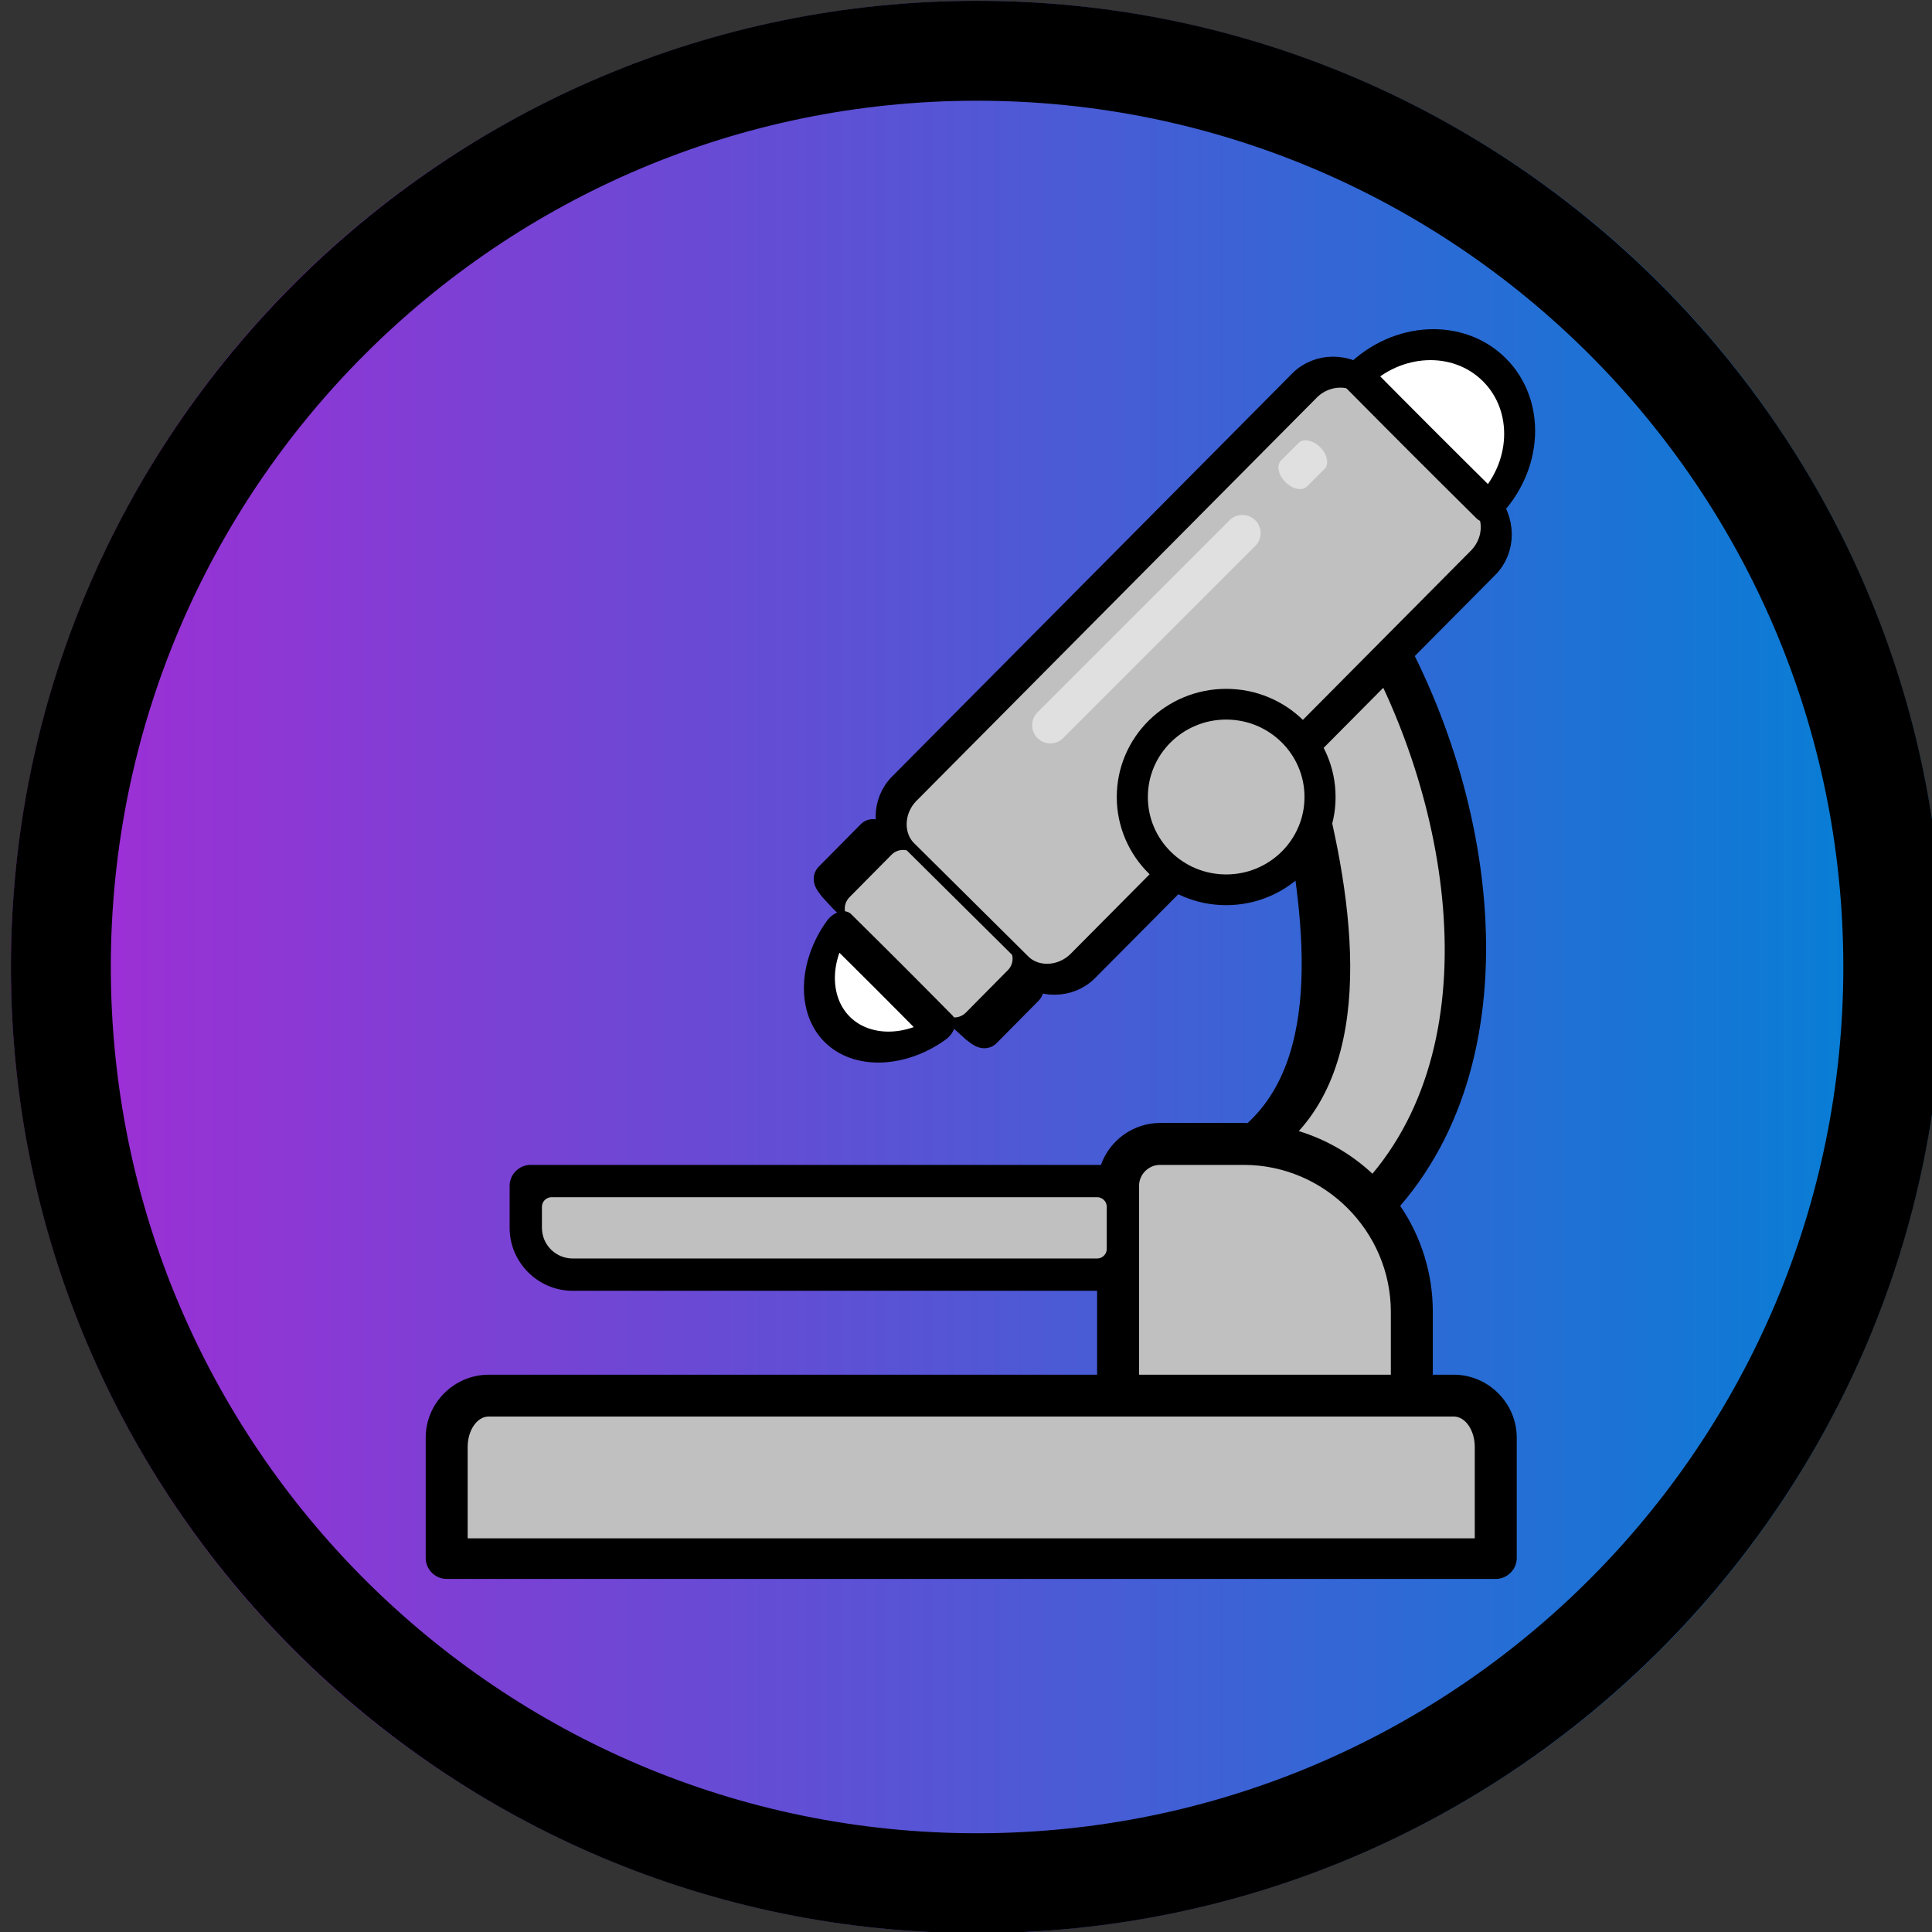 <?xml version="1.0" encoding="UTF-8" standalone="no"?>
<!DOCTYPE svg PUBLIC "-//W3C//DTD SVG 1.1//EN" "http://www.w3.org/Graphics/SVG/1.1/DTD/svg11.dtd">
<svg width="100%" height="100%" viewBox="0 0 100 100" version="1.1" xmlns="http://www.w3.org/2000/svg" xmlns:xlink="http://www.w3.org/1999/xlink" xml:space="preserve" xmlns:serif="http://www.serif.com/" style="fill-rule:evenodd;clip-rule:evenodd;stroke-linejoin:round;stroke-miterlimit:2;">
    <rect x="0" y="0" width="100" height="100" fill="#333333" stroke="none"/>
    <g transform="matrix(1,0,0,1,-615.918,-248)">
        <g id="science_icon" transform="matrix(1,0,0,1,-2908.08,0)">
            <rect x="3524" y="248" width="100" height="100" style="fill:none;"/>
            <clipPath id="_clip1">
                <rect x="3524" y="248" width="100" height="100"/>
            </clipPath>
            <g clip-path="url(#_clip1)">
                <g transform="matrix(1.064,0,0,1.064,28.078,-19.021)">
                    <circle cx="3333.17" cy="298" r="47" style="fill:url(#_Linear2);"/>
                    <path d="M3333.17,251C3359.11,251 3380.17,272.06 3380.17,298C3380.17,323.94 3359.11,345 3333.17,345C3307.23,345 3286.17,323.94 3286.17,298C3286.17,272.06 3307.23,251 3333.17,251ZM3333.17,255.859C3356.43,255.859 3375.31,274.742 3375.31,298C3375.31,321.258 3356.43,340.141 3333.17,340.141C3309.91,340.141 3291.03,321.258 3291.03,298C3291.03,274.742 3309.91,255.859 3333.17,255.859Z"/>
                </g>
                <g transform="matrix(-1.086,0,0,1.086,3609.02,259.425)">
                    <path d="M55,55L26,55L26,51L51,51C52.646,51 54,49.646 54,48L54,46C54,45.451 53.549,45 53,45L25.816,45C25.395,43.808 24.264,43.005 23,43L19,43C18.943,43 18.888,43.008 18.832,43.009C15.014,39.512 16.284,32.264 17.275,27.182C19.676,12.658 12.86,17.274 12.86,17.274C7.159,25.807 4.855,39.178 11.554,46.952C10.54,48.44 9.998,50.199 10,52L10,55L9,55C7.354,55 6,56.354 6,58L6,63.733C6,64.282 6.451,64.733 7,64.733L57,64.733C57.549,64.733 58,64.282 58,63.733L58,58C58,56.354 56.646,55 55,55Z"/>
                </g>
                <g transform="matrix(-1.086,0,0,1.576,3609.02,231.487)">
                    <path d="M56,61L8,61L8,58C8,57.451 8.451,57 9,57L55,57C55.549,57 56,57.451 56,58L56,61Z" style="fill:rgb(192,192,192);"/>
                </g>
                <g transform="matrix(-1.086,0,0,1.086,3609.02,259.425)">
                    <path d="M12,52C12.004,48.162 15.162,45.004 19,45L23,45C23.549,45 24,45.451 24,46L24,55L12,55L12,52Z" style="fill:rgb(192,192,192);"/>
                </g>
                <g transform="matrix(-1.086,0,0,1.086,3609.02,259.425)">
                    <path d="M52,48C52,48.549 51.549,49 51,49L26,49L26,47L52,47L52,48Z" style="fill:rgb(192,192,192);stroke:rgb(192,192,192);stroke-width:0.92px;"/>
                </g>
                <g transform="matrix(-1.086,0,0,1.086,3609.02,259.425)">
                    <path d="M14.3,18.714L15.832,20.246C14.797,21.785 14.722,23.787 15.64,25.399C14.05,31.012 12.469,39.066 16.387,43.389C15.078,43.79 13.877,44.485 12.877,45.421C7.028,38.433 9.387,26.39 14.3,18.715L14.3,18.714Z" style="fill:rgb(192,192,192);"/>
                </g>
                <g transform="matrix(0.686,-0.691,0.879,0.872,2858.68,493.398)">
                    <path d="M696.846,293.653C696.846,292.607 695.766,291.758 694.436,291.758L664.24,291.758C662.91,291.758 661.83,292.607 661.83,293.653L661.83,300.381C661.83,301.427 662.91,302.277 664.24,302.277L694.436,302.277C695.766,302.277 696.846,301.427 696.846,300.381L696.846,293.653Z" style="fill:rgb(192,192,192);stroke:black;stroke-width:1.44px;stroke-linecap:round;stroke-miterlimit:1.5;"/>
                </g>
                <g transform="matrix(0.097,-0.098,0.724,0.718,3291.13,149.644)">
                    <path d="M696.846,292.608C696.846,292.139 694.019,291.758 690.537,291.758L668.139,291.758C664.657,291.758 661.83,292.139 661.83,292.608L661.83,301.426C661.83,301.896 664.657,302.277 668.139,302.277L690.537,302.277C694.019,302.277 696.846,301.896 696.846,301.426L696.846,292.608Z" style="fill:rgb(192,192,192);stroke:black;stroke-width:2.2px;stroke-linecap:round;stroke-miterlimit:1.5;"/>
                </g>
                <g transform="matrix(0.718,-0.718,0.51,0.51,2945.72,613.59)">
                    <path d="M654.109,298.094C652.042,298.558 650.363,300.701 650.363,303.233C650.363,305.765 652.042,307.907 654.109,308.372C654.116,306.663 654.122,304.949 654.122,303.233C654.122,301.517 654.116,299.802 654.109,298.094Z" style="fill:white;stroke:black;stroke-width:1.82px;stroke-linecap:round;stroke-miterlimit:1.5;"/>
                </g>
                <g transform="matrix(-0.723,0.723,-0.657,-0.657,4269.78,-2.838)">
                    <path d="M654.109,298.094C651.273,298.094 648.97,300.397 648.97,303.233C648.97,306.069 651.273,308.372 654.109,308.372C654.116,306.663 654.122,304.949 654.122,303.233C654.122,301.517 654.116,299.802 654.109,298.094Z" style="fill:white;stroke:black;stroke-width:1.64px;stroke-linecap:round;stroke-miterlimit:1.5;"/>
                </g>
                <g transform="matrix(1.141,0,0,1.128,2813.57,-38.878)">
                    <circle cx="678.26" cy="290.896" r="4.258" style="fill:rgb(192,192,192);stroke:black;stroke-width:1.41px;stroke-linecap:round;stroke-miterlimit:1.5;"/>
                </g>
                <g transform="matrix(0.941,0,0,0.941,2947.48,17.611)">
                    <path d="M670.438,284.725L681.005,274.158" style="fill:none;stroke:white;stroke-opacity:0.51;stroke-width:2px;stroke-linecap:round;stroke-miterlimit:1.5;"/>
                </g>
                <g transform="matrix(0.791,0.159,0.159,0.791,3009.62,-53.542)">
                    <path d="M679.566,275.597L681.005,274.158" style="fill:none;stroke:white;stroke-opacity:0.51;stroke-width:2px;stroke-linecap:round;stroke-miterlimit:1.5;"/>
                </g>
            </g>
        </g>
    </g>
    <defs>
        <linearGradient id="_Linear2" x1="0" y1="0" x2="1" y2="0" gradientUnits="userSpaceOnUse" gradientTransform="matrix(94,0,0,94,3286.17,298)"><stop offset="0" style="stop-color:rgb(164,43,213);stop-opacity:1"/><stop offset="1" style="stop-color:rgb(0,130,213);stop-opacity:1"/></linearGradient>
    </defs>
</svg>
